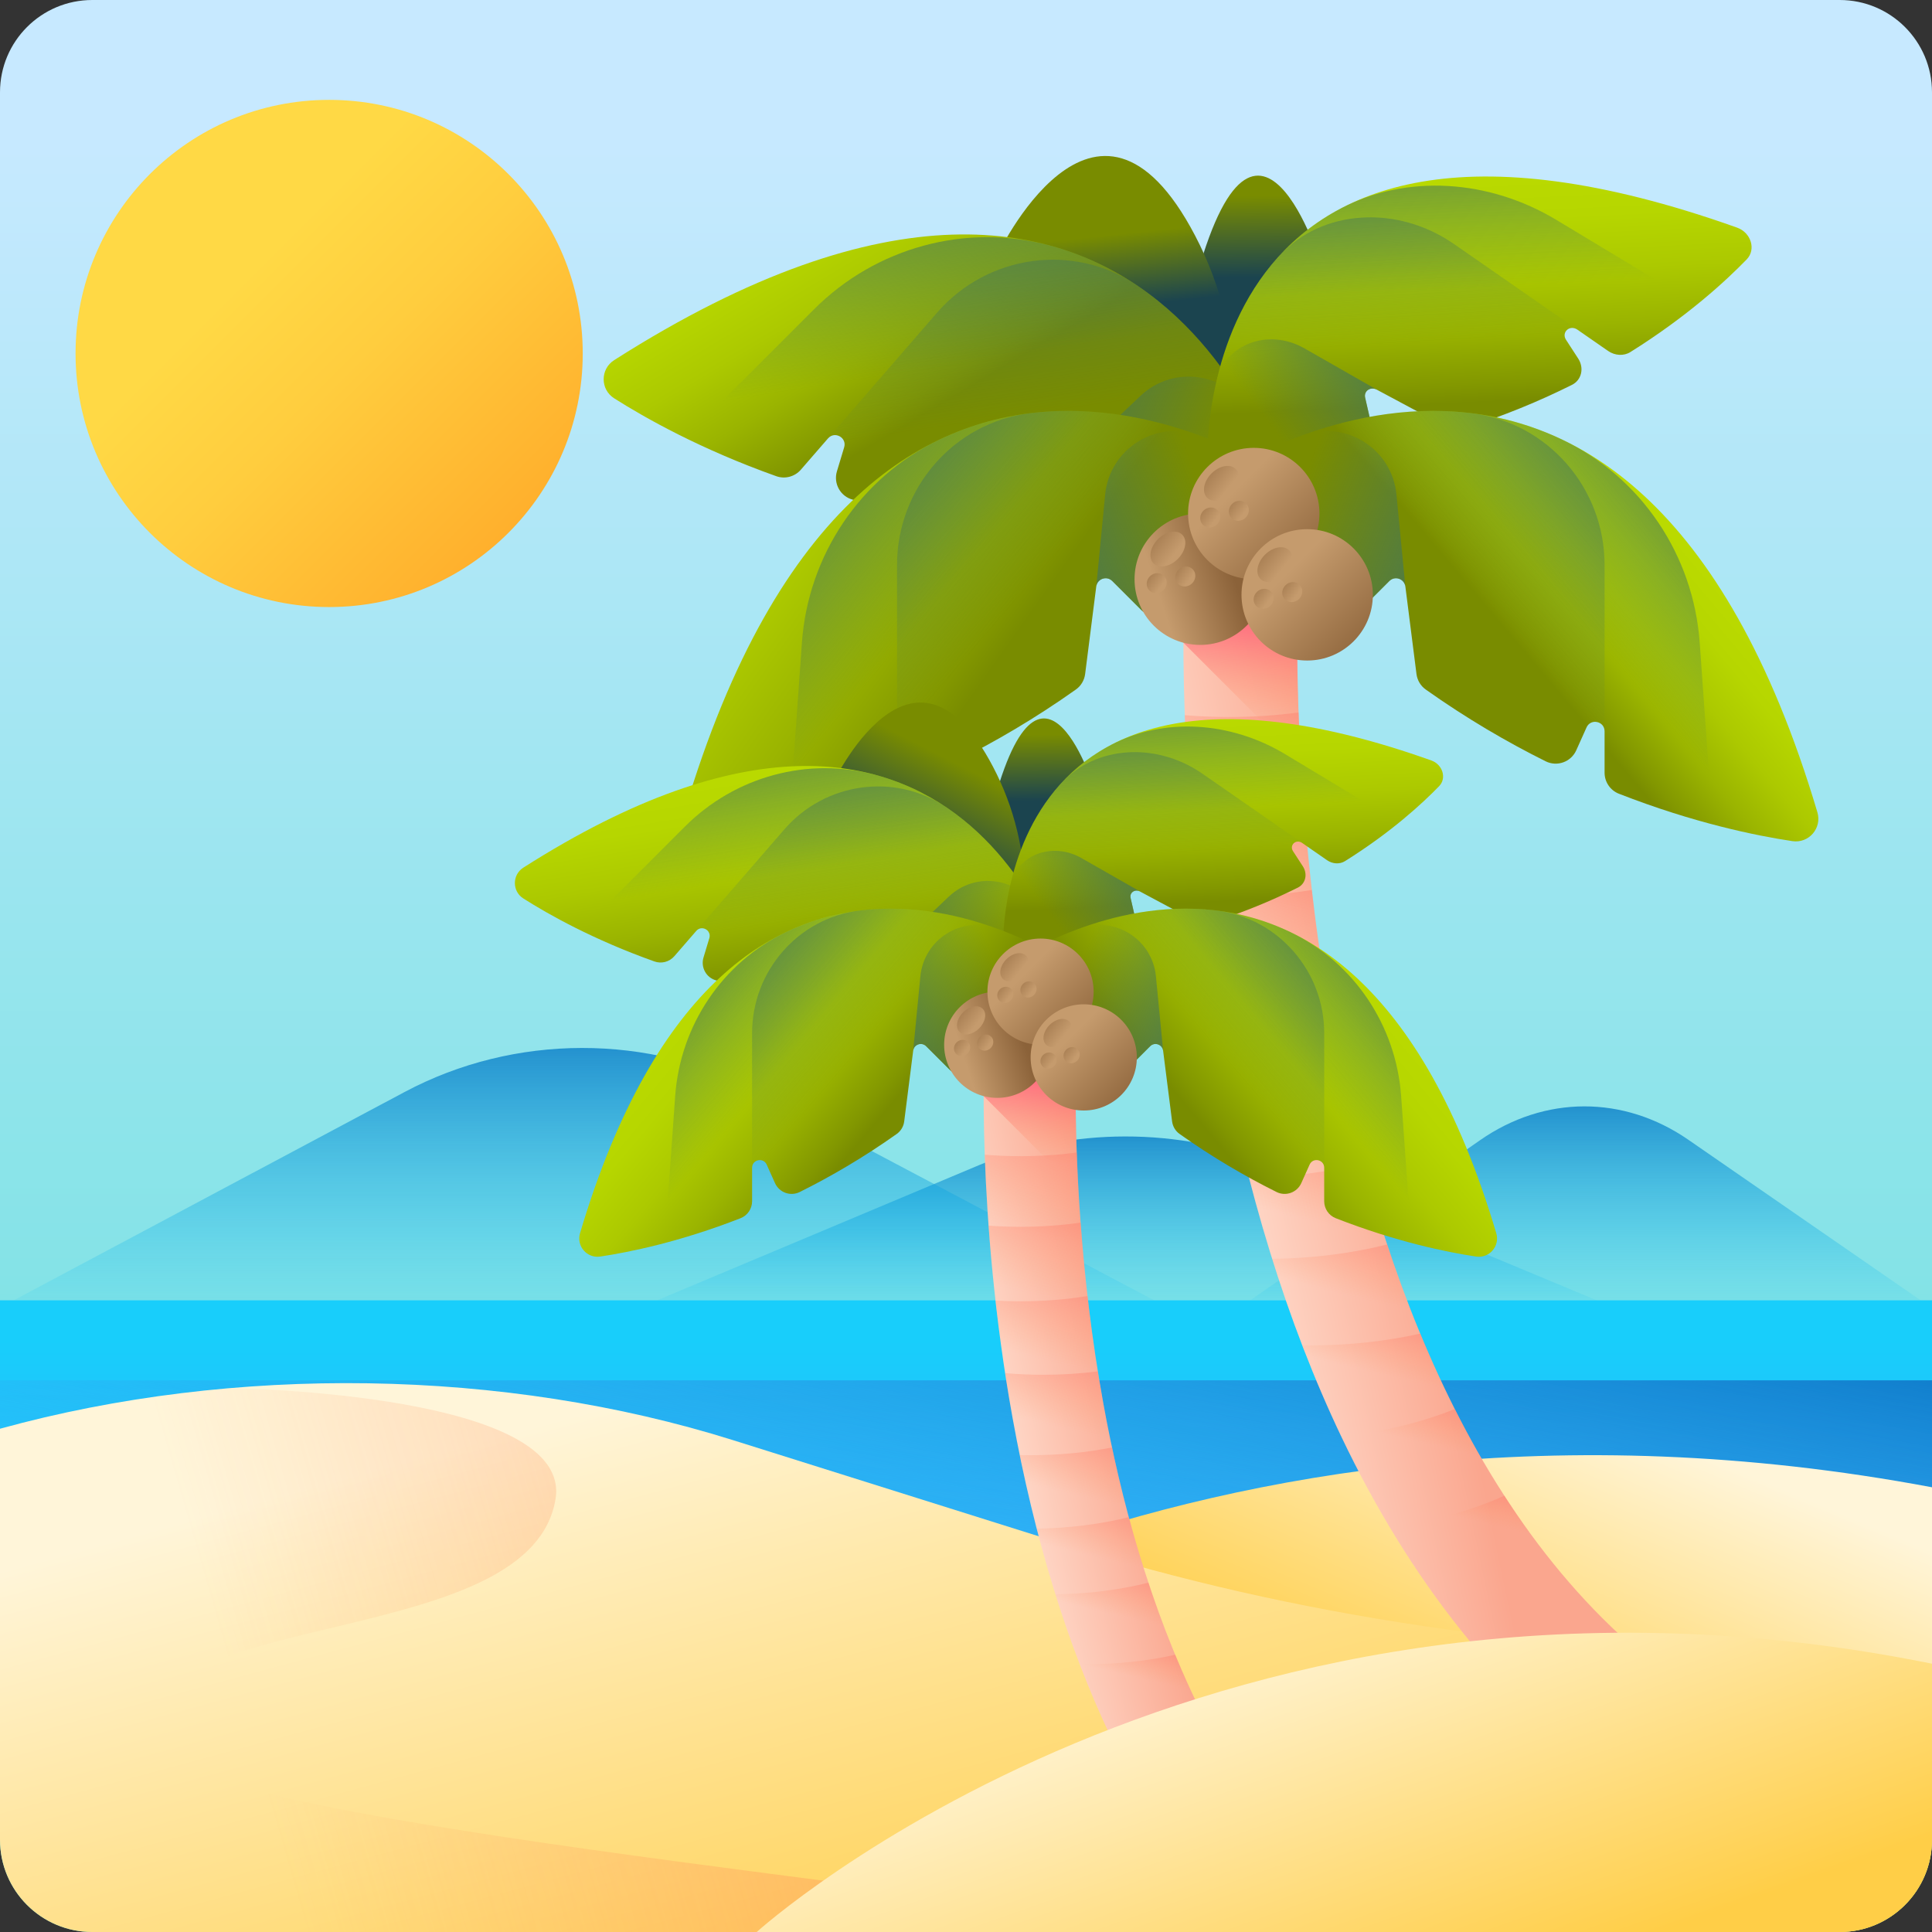 

<svg id="Capa_1" enable-background="new 0 0 510 510" height="512" viewBox="0 0 510 510" width="512" xmlns="http://www.w3.org/2000/svg" xmlns:xlink="http://www.w3.org/1999/xlink"><rect x="0" y="0" width="510" height="510" fill="#333333" stroke="none"/><linearGradient id="SVGID_1_" gradientUnits="userSpaceOnUse" x1="255" x2="255" y1="34.721" y2="483.763"><stop offset="0" stop-color="#c7e9ff"/><stop offset=".356" stop-color="#a3e6f2"/><stop offset="1" stop-color="#65e0db"/></linearGradient><linearGradient id="SVGID_2_" gradientUnits="userSpaceOnUse" x1="65.552" x2="150.438" y1="71.97" y2="156.856"><stop offset="0" stop-color="#ffd945"/><stop offset=".304" stop-color="#ffcd3e"/><stop offset=".856" stop-color="#ffad2b"/><stop offset="1" stop-color="#ffa325"/></linearGradient><linearGradient id="lg1"><stop offset="0" stop-color="#18cefb" stop-opacity="0"/><stop offset="1" stop-color="#0469bb"/></linearGradient><linearGradient id="SVGID_3_" gradientUnits="userSpaceOnUse" x1="418.52" x2="418.52" xlink:href="#lg1" y1="351.595" y2="277.024"/><linearGradient id="SVGID_4_" gradientUnits="userSpaceOnUse" x1="297.491" x2="297.491" xlink:href="#lg1" y1="350.3" y2="287.301"/><linearGradient id="SVGID_5_" gradientUnits="userSpaceOnUse" x1="154.141" x2="154.141" xlink:href="#lg1" y1="354.11" y2="257.077"/><linearGradient id="SVGID_6_" gradientUnits="userSpaceOnUse" x1="255" x2="255" y1="353.077" y2="504.533"><stop offset="0" stop-color="#18cefb"/><stop offset="1" stop-color="#4a97f6"/></linearGradient><linearGradient id="SVGID_7_" gradientUnits="userSpaceOnUse" x1="252.535" x2="277.848" y1="436.965" y2="298.347"><stop offset="0" stop-color="#4a97f6" stop-opacity="0"/><stop offset="1" stop-color="#0469bb"/></linearGradient><linearGradient id="lg2"><stop offset="0" stop-color="#fff5d9"/><stop offset="1" stop-color="#ffce47"/></linearGradient><linearGradient id="SVGID_8_" gradientUnits="userSpaceOnUse" x1="387.202" x2="349.379" xlink:href="#lg2" y1="358.164" y2="448.71"/><linearGradient id="SVGID_9_" gradientUnits="userSpaceOnUse" x1="222.363" x2="269.139" xlink:href="#lg2" y1="354.384" y2="526.658"/><linearGradient id="SVGID_10_" gradientUnits="userSpaceOnUse" x1="68.851" x2="462.302" y1="469.633" y2="355.297"><stop offset="0" stop-color="#ff9356" stop-opacity="0"/><stop offset="1" stop-color="#ff755c"/></linearGradient><linearGradient id="lg3"><stop offset="0" stop-color="#ffdecf"/><stop offset="1" stop-color="#faa68e"/></linearGradient><linearGradient id="SVGID_11_" gradientUnits="userSpaceOnUse" x1="321.627" x2="373.627" xlink:href="#lg3" y1="316.626" y2="305.626"/><linearGradient id="lg4"><stop offset="0" stop-color="#ff9356" stop-opacity="0"/><stop offset="1" stop-color="#ff4181"/></linearGradient><linearGradient id="SVGID_12_" gradientUnits="userSpaceOnUse" x1="327.155" x2="329.322" xlink:href="#lg4" y1="191.158" y2="154.492"/><linearGradient id="SVGID_13_" gradientUnits="userSpaceOnUse" x1="401.802" x2="421.802" xlink:href="#lg4" y1="234.782" y2="150.115"/><linearGradient id="SVGID_14_" gradientUnits="userSpaceOnUse" x1="400.559" x2="418.834" xlink:href="#lg4" y1="254.251" y2="176.885"/><linearGradient id="SVGID_15_" gradientUnits="userSpaceOnUse" x1="399.775" x2="416.261" xlink:href="#lg4" y1="274.582" y2="204.793"/><linearGradient id="SVGID_16_" gradientUnits="userSpaceOnUse" x1="399.249" x2="413.918" xlink:href="#lg4" y1="295.276" y2="233.177"/><linearGradient id="SVGID_17_" gradientUnits="userSpaceOnUse" x1="399.86" x2="412.717" xlink:href="#lg4" y1="316.188" y2="261.759"/><linearGradient id="SVGID_18_" gradientUnits="userSpaceOnUse" x1="400.975" x2="412.194" xlink:href="#lg4" y1="335.223" y2="287.728"/><linearGradient id="SVGID_19_" gradientUnits="userSpaceOnUse" x1="402.379" x2="412.08" xlink:href="#lg4" y1="352.954" y2="311.885"/><linearGradient id="SVGID_20_" gradientUnits="userSpaceOnUse" x1="404.488" x2="412.551" xlink:href="#lg4" y1="372.231" y2="338.098"/><linearGradient id="SVGID_21_" gradientUnits="userSpaceOnUse" x1="408.577" x2="415.285" xlink:href="#lg4" y1="388.725" y2="360.328"/><linearGradient id="SVGID_22_" gradientUnits="userSpaceOnUse" x1="413.422" x2="418.619" xlink:href="#lg4" y1="407.196" y2="385.198"/><linearGradient id="lg5"><stop offset="0" stop-color="#798c00"/><stop offset="1" stop-color="#1b444f"/></linearGradient><linearGradient id="SVGID_23_" gradientUnits="userSpaceOnUse" x1="330.12" x2="330.37" xlink:href="#lg5" y1="51.699" y2="73.199"/><linearGradient id="SVGID_24_" gradientUnits="userSpaceOnUse" x1="292.151" x2="294.151" xlink:href="#lg5" y1="62.141" y2="81.141"/><linearGradient id="lg6"><stop offset="0" stop-color="#bada00"/><stop offset=".219" stop-color="#b6d600"/><stop offset=".45" stop-color="#acc900"/><stop offset=".687" stop-color="#9ab400"/><stop offset=".927" stop-color="#829700"/><stop offset="1" stop-color="#798c00"/></linearGradient><linearGradient id="SVGID_25_" gradientUnits="userSpaceOnUse" x1="210.241" x2="246.241" xlink:href="#lg6" y1="47.425" y2="107.925"/><linearGradient id="lg7"><stop offset="0" stop-color="#43765a" stop-opacity="0"/><stop offset="1" stop-color="#43765a"/></linearGradient><linearGradient id="SVGID_26_" gradientTransform="matrix(.755 .655 -.655 .755 -100.605 471.84)" gradientUnits="userSpaceOnUse" x1="22.731" x2="-22.242" xlink:href="#lg7" y1="-517.932" y2="-555.759"/><linearGradient id="SVGID_27_" gradientTransform="matrix(.755 .655 -.655 .755 -100.605 471.84)" gradientUnits="userSpaceOnUse" x1="47.185" x2="-18.382" xlink:href="#lg7" y1="-521.939" y2="-578.679"/><linearGradient id="SVGID_28_" gradientTransform="matrix(.755 .655 -.655 .755 -100.605 471.84)" gradientUnits="userSpaceOnUse" x1="89.643" x2="43.936" xlink:href="#lg7" y1="-537.148" y2="-521.071"/><linearGradient id="SVGID_29_" gradientTransform="matrix(-.469 .675 .741 .514 -1298.246 547.6)" gradientUnits="userSpaceOnUse" x1="-1669.57" x2="-1614.091" xlink:href="#lg6" y1="1213.993" y2="1260.646"/><linearGradient id="SVGID_30_" gradientTransform="matrix(-.469 .675 .741 .514 -1298.246 547.6)" gradientUnits="userSpaceOnUse" x1="-1635.205" x2="-1680.177" xlink:href="#lg7" y1="1230.5" y2="1192.673"/><linearGradient id="SVGID_31_" gradientTransform="matrix(-.469 .675 .741 .514 -1298.246 547.6)" gradientUnits="userSpaceOnUse" x1="-1610.75" x2="-1676.317" xlink:href="#lg7" y1="1226.493" y2="1169.753"/><linearGradient id="SVGID_32_" gradientTransform="matrix(-.469 .675 .741 .514 -1298.246 547.6)" gradientUnits="userSpaceOnUse" x1="-1568.292" x2="-1613.999" xlink:href="#lg7" y1="1211.284" y2="1227.361"/><linearGradient id="SVGID_33_" gradientUnits="userSpaceOnUse" x1="177.539" x2="263.039" xlink:href="#lg6" y1="114.394" y2="174.894"/><linearGradient id="SVGID_34_" gradientUnits="userSpaceOnUse" x1="251.795" x2="206.823" xlink:href="#lg7" y1="153.261" y2="115.434"/><linearGradient id="SVGID_35_" gradientUnits="userSpaceOnUse" x1="276.249" x2="210.682" xlink:href="#lg7" y1="149.254" y2="92.514"/><linearGradient id="SVGID_36_" gradientUnits="userSpaceOnUse" x1="318.707" x2="273" xlink:href="#lg7" y1="134.045" y2="150.122"/><linearGradient id="SVGID_37_" gradientUnits="userSpaceOnUse" x1="440.275" x2="401.775" xlink:href="#lg6" y1="138.858" y2="171.358"/><linearGradient id="SVGID_38_" gradientTransform="matrix(-1 0 0 1 -1590.602 0)" gradientUnits="userSpaceOnUse" x1="-1999.172" x2="-2044.144" xlink:href="#lg7" y1="153.261" y2="115.434"/><linearGradient id="SVGID_39_" gradientTransform="matrix(-1 0 0 1 -1590.602 0)" gradientUnits="userSpaceOnUse" x1="-1974.718" x2="-2040.284" xlink:href="#lg7" y1="149.254" y2="92.514"/><linearGradient id="SVGID_40_" gradientTransform="matrix(-1 0 0 1 -1590.602 0)" gradientUnits="userSpaceOnUse" x1="-1932.259" x2="-1977.967" xlink:href="#lg7" y1="134.045" y2="150.122"/><linearGradient id="lg8"><stop offset="0" stop-color="#c59b6d"/><stop offset="1" stop-color="#8b6239"/></linearGradient><linearGradient id="SVGID_41_" gradientUnits="userSpaceOnUse" x1="305.704" x2="325.037" xlink:href="#lg8" y1="156.544" y2="150.211"/><linearGradient id="SVGID_42_" gradientUnits="userSpaceOnUse" x1="310.026" x2="299.752" xlink:href="#lg8" y1="146.331" y2="138.043"/><linearGradient id="SVGID_43_" gradientTransform="matrix(.6 .089 .089 .6 -523.784 -35.01)" gradientUnits="userSpaceOnUse" x1="1366.38" x2="1356.106" xlink:href="#lg8" y1="114.31" y2="106.022"/><linearGradient id="SVGID_44_" gradientTransform="matrix(.6 .089 .089 .6 -523.784 -35.01)" gradientUnits="userSpaceOnUse" x1="1379.687" x2="1369.414" xlink:href="#lg8" y1="109.4" y2="101.112"/><linearGradient id="SVGID_45_" gradientUnits="userSpaceOnUse" x1="325.435" x2="347.42" xlink:href="#lg8" y1="130.036" y2="152.021"/><linearGradient id="SVGID_46_" gradientUnits="userSpaceOnUse" x1="324.157" x2="313.883" xlink:href="#lg8" y1="128.993" y2="120.705"/><linearGradient id="SVGID_47_" gradientTransform="matrix(.6 .089 .089 .6 -523.784 -35.01)" gradientUnits="userSpaceOnUse" x1="1394.819" x2="1384.545" xlink:href="#lg8" y1="81.216" y2="72.928"/><linearGradient id="SVGID_48_" gradientTransform="matrix(.6 .089 .089 .6 -523.784 -35.01)" gradientUnits="userSpaceOnUse" x1="1408.126" x2="1397.852" xlink:href="#lg8" y1="76.307" y2="68.019"/><linearGradient id="SVGID_49_" gradientUnits="userSpaceOnUse" x1="339.536" x2="361.521" xlink:href="#lg8" y1="151.5" y2="173.486"/><linearGradient id="SVGID_50_" gradientUnits="userSpaceOnUse" x1="338.258" x2="327.984" xlink:href="#lg8" y1="150.457" y2="142.169"/><linearGradient id="SVGID_51_" gradientTransform="matrix(.6 .089 .089 .6 -523.784 -35.01)" gradientUnits="userSpaceOnUse" x1="1413.429" x2="1403.155" xlink:href="#lg8" y1="114.223" y2="105.935"/><linearGradient id="SVGID_52_" gradientTransform="matrix(.6 .089 .089 .6 -523.784 -35.01)" gradientUnits="userSpaceOnUse" x1="1426.736" x2="1416.462" xlink:href="#lg8" y1="109.314" y2="101.026"/><linearGradient id="SVGID_53_" gradientUnits="userSpaceOnUse" x1="265.259" x2="303.354" xlink:href="#lg3" y1="396.157" y2="388.099"/><linearGradient id="SVGID_54_" gradientUnits="userSpaceOnUse" x1="271.598" x2="273.35" xlink:href="#lg4" y1="306.728" y2="277.08"/><linearGradient id="SVGID_55_" gradientUnits="userSpaceOnUse" x1="326.446" x2="341.255" xlink:href="#lg4" y1="338.471" y2="275.78"/><linearGradient id="SVGID_56_" gradientUnits="userSpaceOnUse" x1="325.439" x2="338.855" xlink:href="#lg4" y1="354.209" y2="297.418"/><linearGradient id="SVGID_57_" gradientUnits="userSpaceOnUse" x1="324.807" x2="336.775" xlink:href="#lg4" y1="370.649" y2="319.984"/><linearGradient id="SVGID_58_" gradientUnits="userSpaceOnUse" x1="324.382" x2="334.881" xlink:href="#lg4" y1="387.38" y2="342.932"/><linearGradient id="SVGID_59_" gradientUnits="userSpaceOnUse" x1="324.872" x2="333.907" xlink:href="#lg4" y1="404.29" y2="366.044"/><linearGradient id="SVGID_60_" gradientUnits="userSpaceOnUse" x1="325.775" x2="333.485" xlink:href="#lg4" y1="419.686" y2="387.049"/><linearGradient id="SVGID_61_" gradientUnits="userSpaceOnUse" x1="326.916" x2="333.398" xlink:href="#lg4" y1="434.021" y2="406.579"/><linearGradient id="SVGID_62_" gradientUnits="userSpaceOnUse" x1="328.615" x2="333.772" xlink:href="#lg4" y1="449.609" y2="427.777"/><linearGradient id="SVGID_63_" gradientUnits="userSpaceOnUse" x1="331.917" x2="335.979" xlink:href="#lg4" y1="462.946" y2="445.751"/><linearGradient id="SVGID_64_" gradientUnits="userSpaceOnUse" x1="273.996" x2="274.198" xlink:href="#lg5" y1="193.963" y2="211.348"/><linearGradient id="SVGID_65_" gradientUnits="userSpaceOnUse" x1="258.357" x2="246.357" xlink:href="#lg5" y1="204.487" y2="227.987"/><linearGradient id="SVGID_66_" gradientTransform="matrix(.755 .655 -.655 .755 -100.605 471.84)" gradientUnits="userSpaceOnUse" x1="51.002" x2="95.862" xlink:href="#lg6" y1="-402.675" y2="-364.952"/><linearGradient id="SVGID_67_" gradientTransform="matrix(.755 .655 -.655 .755 -100.605 471.84)" gradientUnits="userSpaceOnUse" x1="78.789" x2="42.426" xlink:href="#lg7" y1="-389.328" y2="-419.914"/><linearGradient id="SVGID_68_" gradientTransform="matrix(.755 .655 -.655 .755 -100.605 471.84)" gradientUnits="userSpaceOnUse" x1="98.563" x2="45.547" xlink:href="#lg7" y1="-392.567" y2="-438.447"/><linearGradient id="SVGID_69_" gradientTransform="matrix(.755 .655 -.655 .755 -100.605 471.84)" gradientUnits="userSpaceOnUse" x1="132.894" x2="95.935" xlink:href="#lg7" y1="-404.865" y2="-391.866"/><linearGradient id="SVGID_70_" gradientTransform="matrix(-.469 .675 .741 .514 -1298.246 547.6)" gradientUnits="userSpaceOnUse" x1="-1479.983" x2="-1435.123" xlink:href="#lg6" y1="1244.254" y2="1281.977"/><linearGradient id="SVGID_71_" gradientTransform="matrix(-.469 .675 .741 .514 -1298.246 547.6)" gradientUnits="userSpaceOnUse" x1="-1452.195" x2="-1488.559" xlink:href="#lg7" y1="1257.601" y2="1227.015"/><linearGradient id="SVGID_72_" gradientTransform="matrix(-.469 .675 .741 .514 -1298.246 547.6)" gradientUnits="userSpaceOnUse" x1="-1432.422" x2="-1485.438" xlink:href="#lg7" y1="1254.362" y2="1208.482"/><linearGradient id="SVGID_73_" gradientTransform="matrix(-.469 .675 .741 .514 -1298.246 547.6)" gradientUnits="userSpaceOnUse" x1="-1398.091" x2="-1435.049" xlink:href="#lg7" y1="1242.064" y2="1255.063"/><linearGradient id="SVGID_74_" gradientUnits="userSpaceOnUse" x1="182.876" x2="227.736" xlink:href="#lg6" y1="262.737" y2="300.46"/><linearGradient id="SVGID_75_" gradientUnits="userSpaceOnUse" x1="210.663" x2="174.3" xlink:href="#lg7" y1="276.085" y2="245.499"/><linearGradient id="SVGID_76_" gradientUnits="userSpaceOnUse" x1="230.437" x2="177.421" xlink:href="#lg7" y1="272.845" y2="226.966"/><linearGradient id="SVGID_77_" gradientUnits="userSpaceOnUse" x1="264.768" x2="227.809" xlink:href="#lg7" y1="260.547" y2="273.547"/><linearGradient id="SVGID_78_" gradientTransform="matrix(-1 0 0 1 -1590.602 0)" gradientUnits="userSpaceOnUse" x1="-1955.819" x2="-1910.959" xlink:href="#lg6" y1="262.737" y2="300.46"/><linearGradient id="SVGID_79_" gradientTransform="matrix(-1 0 0 1 -1590.602 0)" gradientUnits="userSpaceOnUse" x1="-1928.031" x2="-1964.395" xlink:href="#lg7" y1="276.085" y2="245.499"/><linearGradient id="SVGID_80_" gradientTransform="matrix(-1 0 0 1 -1590.602 0)" gradientUnits="userSpaceOnUse" x1="-1908.258" x2="-1961.274" xlink:href="#lg7" y1="272.845" y2="226.966"/><linearGradient id="SVGID_81_" gradientTransform="matrix(-1 0 0 1 -1590.602 0)" gradientUnits="userSpaceOnUse" x1="-1873.927" x2="-1910.885" xlink:href="#lg7" y1="260.547" y2="273.547"/><linearGradient id="SVGID_82_" gradientUnits="userSpaceOnUse" x1="254.253" x2="269.886" xlink:href="#lg8" y1="278.739" y2="273.618"/><linearGradient id="SVGID_83_" gradientUnits="userSpaceOnUse" x1="257.748" x2="249.441" xlink:href="#lg8" y1="270.481" y2="263.78"/><linearGradient id="SVGID_84_" gradientTransform="matrix(.6 .089 .089 .6 -523.784 -35.01)" gradientUnits="userSpaceOnUse" x1="1247.612" x2="1239.305" xlink:href="#lg8" y1="335.975" y2="329.273"/><linearGradient id="SVGID_85_" gradientTransform="matrix(.6 .089 .089 .6 -523.784 -35.01)" gradientUnits="userSpaceOnUse" x1="1258.372" x2="1250.065" xlink:href="#lg8" y1="332.005" y2="325.304"/><linearGradient id="SVGID_86_" gradientUnits="userSpaceOnUse" x1="270.207" x2="287.984" xlink:href="#lg8" y1="257.305" y2="275.082"/><linearGradient id="SVGID_87_" gradientUnits="userSpaceOnUse" x1="269.174" x2="260.867" xlink:href="#lg8" y1="256.462" y2="249.76"/><linearGradient id="SVGID_88_" gradientTransform="matrix(.6 .089 .089 .6 -523.784 -35.01)" gradientUnits="userSpaceOnUse" x1="1270.607" x2="1262.3" xlink:href="#lg8" y1="309.216" y2="302.515"/><linearGradient id="SVGID_89_" gradientTransform="matrix(.6 .089 .089 .6 -523.784 -35.01)" gradientUnits="userSpaceOnUse" x1="1281.367" x2="1273.06" xlink:href="#lg8" y1="305.246" y2="298.545"/><linearGradient id="SVGID_90_" gradientUnits="userSpaceOnUse" x1="281.61" x2="299.386" xlink:href="#lg8" y1="274.661" y2="292.438"/><linearGradient id="SVGID_91_" gradientUnits="userSpaceOnUse" x1="280.576" x2="272.269" xlink:href="#lg8" y1="273.818" y2="267.116"/><linearGradient id="SVGID_92_" gradientTransform="matrix(.6 .089 .089 .6 -523.784 -35.01)" gradientUnits="userSpaceOnUse" x1="1285.655" x2="1277.348" xlink:href="#lg8" y1="335.905" y2="329.203"/><linearGradient id="SVGID_93_" gradientTransform="matrix(.6 .089 .089 .6 -523.784 -35.01)" gradientUnits="userSpaceOnUse" x1="1296.415" x2="1288.108" xlink:href="#lg8" y1="331.935" y2="325.234"/><linearGradient id="SVGID_94_" gradientUnits="userSpaceOnUse" x1="338.089" x2="375.216" xlink:href="#lg2" y1="427.03" y2="532.221"/><g><path d="m485.638 510h-461.276c-13.455 0-24.362-10.907-24.362-24.362v-461.276c0-13.455 10.907-24.362 24.362-24.362h461.275c13.456 0 24.363 10.907 24.363 24.362v461.275c0 13.456-10.907 24.363-24.362 24.363z" fill="url(#SVGID_1_)"/><circle cx="86.886" cy="93.304" fill="url(#SVGID_2_)" r="66.943"/><g><path d="m330.04 343.248 60.647-42.254c17.044-11.875 37.927-11.919 55.005-.117l61.308 42.371z" fill="url(#SVGID_3_)"/><path d="m173.482 343.248 84.999-35.697c23.887-10.032 53.157-10.07 77.091-.099l85.927 35.796z" fill="url(#SVGID_4_)"/><path d="m3.63 343.248 103.165-54.981c28.993-15.452 64.518-15.509 93.567-.152l104.292 55.134h-301.024z" fill="url(#SVGID_5_)"/></g><path d="m509 485.638 1-93.033v-49.357h-510v33.903l1 108.487c0 13.455 9.907 23.362 23.362 23.362h461.275c13.456 0 23.363-9.907 23.363-23.362z" fill="url(#SVGID_6_)"/><path d="m509 485.638 1-93.033v-28.23h-510v12.776l1 108.487c0 13.455 9.907 23.362 23.362 23.362h461.275c13.456 0 23.363-9.907 23.363-23.362z" fill="url(#SVGID_7_)"/><g><path d="m510 392.605c-198.631-37.325-325.144 60.775-325.144 60.775h325.144z" fill="url(#SVGID_8_)"/><path d="m510 485.638v-25.378c-4.842-13.78-17.961-23.662-33.395-23.662-68.087 0-135.182-9.924-195.66-28.939l-87.373-27.471c-60.442-19.005-131.78-20.068-193.572-3.037v108.487c0 13.455 10.907 24.362 24.362 24.362h461.275c13.456 0 24.363-10.907 24.363-24.362z" fill="url(#SVGID_9_)"/><path d="m36.36 456.051c8.042-31.754 103.931-21.311 110.293-60.368 4.512-27.697-82.846-29.195-86.031-29.241-20.732 1.778-41.146 5.36-60.622 10.727v108.469c0 13.455 10.907 24.362 24.362 24.362h292.614c-109.246-16.726-286.188-31.95-280.616-53.949z" fill="url(#SVGID_10_)"/></g><g><g><path d="m433.987 471.203c-3.039 0-6.105-.92-8.759-2.833-28.983-20.894-52.923-50.883-71.155-89.134-14.282-29.962-25.123-65.078-32.222-104.371-11.992-66.376-9.229-121.363-9.106-123.671.442-8.273 7.51-14.627 15.78-14.177 8.271.442 14.617 7.503 14.178 15.773-.028.536-2.686 54.32 8.781 117.352 10.324 56.749 34.543 132.983 91.289 173.893 6.72 4.844 8.24 14.219 3.396 20.939-2.933 4.066-7.524 6.228-12.182 6.229z" fill="url(#SVGID_11_)"/><path d="m342.702 152.789c.439-8.27-5.907-15.331-14.178-15.773-8.27-.45-15.338 5.904-15.78 14.177-.041.772-.378 7.448-.358 18.468l30.98 30.98c-1.619-28.535-.681-47.534-.664-47.852z" fill="url(#SVGID_12_)"/><path d="m442.772 444.034c-56.746-40.91-80.964-117.144-91.289-173.893-5.73-31.494-7.933-60.679-8.7-82.067-5.882.779-12.049 1.194-18.403 1.194-3.959 0-7.843-.166-11.633-.475.786 22.352 3.088 52.778 9.104 86.072 7.099 39.293 17.94 74.408 32.222 104.371 18.232 38.251 42.172 68.24 71.155 89.134 2.654 1.914 5.72 2.834 8.759 2.833 4.657 0 9.249-2.163 12.18-6.229 4.845-6.721 3.325-16.096-3.395-20.94z" fill="url(#SVGID_13_)"/><path d="m446.17 464.969c-2.93 4.07-7.53 6.23-12.18 6.23-3.04 0-6.11-.92-8.76-2.83-28.98-20.89-52.92-50.88-71.16-89.13-14.28-29.97-25.12-65.08-32.22-104.37-4.13-22.9-6.52-44.43-7.86-62.92 3.39.25 6.86.38 10.39.38 6.81 0 13.4-.48 19.66-1.37 1.29 17.52 3.55 37.82 7.44 59.18 10.33 56.75 34.55 132.99 91.29 173.9 6.72 4.84 8.24 14.21 3.4 20.93z" fill="url(#SVGID_14_)"/><path d="m446.17 464.969c-2.93 4.07-7.53 6.23-12.18 6.23-3.04 0-6.11-.92-8.76-2.83-28.98-20.89-52.92-50.88-71.16-89.13-14.28-29.97-25.12-65.08-32.22-104.37-2.42-13.4-4.24-26.33-5.6-38.46 2.67.16 5.38.24 8.13.24 7.63 0 14.98-.6 21.91-1.71 1.28 11.18 2.97 23.02 5.19 35.2 10.33 56.75 34.55 132.99 91.29 173.9 6.72 4.84 8.24 14.21 3.4 20.93z" fill="url(#SVGID_15_)"/><path d="m446.17 464.969c-2.93 4.07-7.53 6.23-12.18 6.23-3.04 0-6.11-.92-8.76-2.83-28.98-20.89-52.92-50.88-71.16-89.13-14.28-29.97-25.12-65.08-32.22-104.37-.9-5-1.72-9.93-2.47-14.78 4.08.36 8.27.55 12.54.55 6.12 0 12.06-.38 17.74-1.11.56 3.5 1.17 7.04 1.82 10.61 10.33 56.75 34.55 132.99 91.29 173.9 6.72 4.84 8.24 14.21 3.4 20.93z" fill="url(#SVGID_16_)"/><path d="m446.17 464.969c-2.93 4.07-7.53 6.23-12.18 6.23-3.04 0-6.11-.92-8.76-2.83-28.98-20.89-52.92-50.88-71.16-89.13-12.81-26.89-22.85-57.92-29.91-92.39 1.18.04 2.37.05 3.56.05 9.37 0 18.33-.9 26.57-2.54 11.68 54.71 36.36 122.1 88.48 159.68 6.72 4.84 8.24 14.21 3.4 20.93z" fill="url(#SVGID_17_)"/><path d="m446.17 464.969c-2.93 4.07-7.53 6.23-12.18 6.23-3.04 0-6.11-.92-8.76-2.83-28.98-20.89-52.92-50.88-71.16-89.13-9.76-20.49-17.91-43.38-24.36-68.37 10.75-.15 20.93-1.48 30.06-3.76 13.37 49.62 37.92 104.42 83 136.93 6.72 4.84 8.24 14.21 3.4 20.93z" fill="url(#SVGID_18_)"/><path d="m446.17 464.969c-2.93 4.07-7.53 6.23-12.18 6.23-3.04 0-6.11-.92-8.76-2.83-28.98-20.89-52.92-50.88-71.16-89.13-6.9-14.48-12.99-30.16-18.24-46.93 10.87-.14 21.14-1.49 30.35-3.8 14.35 43.35 37.92 87.64 76.59 115.53 6.72 4.84 8.24 14.21 3.4 20.93z" fill="url(#SVGID_19_)"/><path d="m446.17 464.969c-2.93 4.07-7.53 6.23-12.18 6.23-3.04 0-6.11-.92-8.76-2.83-28.98-20.89-52.92-50.88-71.16-89.13-3.67-7.7-7.11-15.73-10.31-24.09.62.01 1.25.01 1.88.01 10.41 0 20.31-1.11 29.29-3.12 14.63 35.32 36.17 69.16 67.84 92 6.72 4.84 8.24 14.21 3.4 20.93z" fill="url(#SVGID_20_)"/><path d="m446.17 464.969c-2.93 4.07-7.53 6.23-12.18 6.23-3.04 0-6.11-.92-8.76-2.83-28.98-20.89-52.92-50.88-71.16-89.13-.01-.01-.01-.03-.02-.04 11.14-1.23 21.35-3.76 29.99-7.26 14.07 27.88 33.07 53.6 58.73 72.1 6.72 4.84 8.24 14.21 3.4 20.93z" fill="url(#SVGID_21_)"/><path d="m446.17 464.969c-2.93 4.07-7.53 6.23-12.18 6.23-3.04 0-6.11-.92-8.76-2.83-22.65-16.33-42.23-38.22-58.41-65.27 11.4-1.5 21.73-4.38 30.29-8.27 12.21 18.88 27.21 35.91 45.66 49.21 6.72 4.84 8.24 14.21 3.4 20.93z" fill="url(#SVGID_22_)"/></g><g><g><path d="m348.298 68.618s-18.812-59.818-35.405 16.69v31.385c.001 0 18.39-40.047 35.405-48.075z" fill="url(#SVGID_23_)"/><path d="m263 67.906s26.086-56.135 52.479-5.703c6.963 13.306 10.355 27.616 10.355 42.023v21.421s-32.635-48.099-62.834-57.741z" fill="url(#SVGID_24_)"/><g><path d="m162.117 105.14c8.18 5.198 22.817 13.45 42.802 20.564 2.306.821 4.882.133 6.486-1.716l7.166-8.26c1.76-2.029 5.042-.22 4.267 2.351l-1.91 6.34c-.975 3.238.93 6.644 4.204 7.489 11.02 2.845 23.164 5.14 36.33 6.431 1.65.162 3.291-.388 4.526-1.494l17.351-15.525c1.543-1.381 4-.385 4.146 1.68l.762 10.74c.228 3.217 2.972 5.658 6.194 5.535 14.397-.55 29.665-2.384 45.726-5.966 0 0-32.552-130.934-178.048-38.239-3.686 2.349-3.692 7.725-.002 10.07z" fill="url(#SVGID_25_)"/><path d="m287.486 123 .762 10.74c.228 3.217 2.972 5.658 6.194 5.535 14.397-.55 29.665-2.384 45.726-5.966 0 0-13.65-54.898-62.776-68.431-22.286-6.139-46.155.416-62.499 16.763l-33.967 33.972c6.803 3.333 14.832 6.83 23.986 10.089 2.307.821 4.887.136 6.492-1.714l7.166-8.26c1.76-2.029 5.042-.22 4.267 2.351l-1.91 6.34c-.975 3.238.93 6.644 4.204 7.489 11.02 2.845 23.164 5.14 36.33 6.431 1.65.162 3.291-.388 4.526-1.494l17.351-15.525c1.546-1.381 4.002-.386 4.148 1.68z" fill="url(#SVGID_26_)"/><path d="m340.169 133.31c-16.063 3.584-31.329 5.413-45.73 5.965-3.218.121-5.961-2.317-6.189-5.536l-.766-10.739c-.142-2.068-2.604-3.06-4.142-1.682l-17.352 15.528c-1.24 1.102-2.877 1.652-4.524 1.492-13.168-1.292-25.317-3.585-36.335-6.433-3.273-.845-5.177-4.249-4.205-7.487l1.91-6.339c.774-2.575-2.51-4.381-4.27-2.352l28.78-33.174c13.253-15.277 35.87-18.56 52.671-7.302 30.857 20.675 40.152 58.059 40.152 58.059z" fill="url(#SVGID_27_)"/><path d="m287.484 123 .766 10.739c.228 3.219 2.971 5.657 6.189 5.536 14.401-.552 29.667-2.381 45.73-5.965 0 0-2.738-11.005-10.17-24.375-5.884-10.585-20.195-12.751-28.975-4.41l-17.681 16.795c1.538-1.38 3.999-.388 4.141 1.68z" fill="url(#SVGID_28_)"/></g><g><path d="m461.102 68.457c-5.553 5.733-15.756 15.12-30.735 24.485-1.728 1.081-4.066.954-5.88-.305l-8.106-5.625c-1.991-1.381-4.289.688-2.988 2.691l3.207 4.938c1.638 2.522.899 5.681-1.636 6.949-8.533 4.269-18.149 8.275-28.876 11.623-1.344.419-2.861.246-4.178-.459l-18.494-9.901c-1.645-.881-3.456.371-3.056 2.113l2.077 9.056c.622 2.712-1.064 5.215-3.801 5.67-12.226 2.031-25.509 3.147-39.9 2.946 0 0-5.782-114.422 139.817-62.548 3.69 1.315 5.054 5.781 2.549 8.367z" fill="url(#SVGID_29_)"/><path d="m360.36 104.967 2.077 9.056c.622 2.712-1.064 5.215-3.801 5.67-12.226 2.031-25.509 3.147-39.9 2.946 0 0-2.423-47.975 35.4-67.711 17.159-8.953 38.856-7.632 56.713 3.126l37.11 22.357c-4.869 3.946-10.725 8.239-17.587 12.529-1.73 1.081-4.069.958-5.884-.302l-8.106-5.625c-1.991-1.381-4.289.688-2.988 2.691l3.207 4.938c1.638 2.522.899 5.681-1.636 6.949-8.533 4.269-18.149 8.275-28.876 11.623-1.344.419-2.861.246-4.178-.459l-18.494-9.901c-1.646-.88-3.456.371-3.057 2.113z" fill="url(#SVGID_30_)"/><path d="m318.735 122.64c14.392.202 27.673-.917 39.903-2.947 2.733-.456 4.419-2.955 3.796-5.67l-2.072-9.055c-.404-1.743 1.412-2.993 3.052-2.113l18.495 9.903c1.32.702 2.833.875 4.176.458 10.729-3.349 20.349-7.355 28.879-11.625 2.535-1.268 3.272-4.426 1.637-6.948l-3.207-4.937c-1.301-2.006.999-4.074 2.99-2.692l-32.553-22.591c-14.99-10.403-34.81-9.222-46.069 3.037-20.677 22.51-19.027 55.18-19.027 55.18z" fill="url(#SVGID_31_)"/><path d="m360.362 104.967 2.072 9.055c.622 2.715-1.064 5.214-3.796 5.67-12.23 2.03-25.51 3.149-39.903 2.947 0 0-.485-9.617 2.374-22.012 2.263-9.812 13.731-14.086 23.212-8.673l19.092 10.899c-1.639-.879-3.455.371-3.051 2.114z" fill="url(#SVGID_32_)"/></g><g><path d="m187.215 222.038c9.585-1.434 26.049-4.793 45.806-12.515 2.28-.891 3.775-3.099 3.775-5.547v-10.936c0-2.686 3.664-3.47 4.764-1.02l2.712 6.04c1.385 3.085 5.056 4.409 8.083 2.902 10.189-5.072 20.866-11.297 31.656-18.949 1.352-.959 2.231-2.45 2.44-4.094l2.933-23.097c.261-2.054 2.769-2.912 4.233-1.448l7.614 7.614c2.28 2.28 5.952 2.326 8.306.122 10.514-9.85 20.846-21.24 30.63-34.471 0 0-110.39-77.572-159.55 87.792-1.244 4.189 2.274 8.254 6.598 7.607z" fill="url(#SVGID_33_)"/><path d="m293.618 153.374 7.614 7.614c2.28 2.28 5.952 2.326 8.306.122 10.514-9.85 20.846-21.24 30.63-34.471 0 0-46.286-32.523-92.262-10.554-20.857 9.967-34.591 30.559-36.225 53.618l-3.395 47.92c7.323-1.94 15.679-4.56 24.729-8.097 2.281-.892 3.781-3.1 3.781-5.549v-10.936c0-2.686 3.664-3.47 4.764-1.02l2.712 6.04c1.385 3.085 5.056 4.409 8.083 2.902 10.189-5.072 20.866-11.297 31.657-18.95 1.352-.959 2.231-2.45 2.44-4.094l2.933-23.097c.261-2.055 2.769-2.913 4.233-1.448z" fill="url(#SVGID_34_)"/><path d="m340.169 126.638c-9.785 13.233-20.118 24.619-30.634 34.473-2.352 2.2-6.021 2.156-8.303-.126l-7.616-7.61c-1.463-1.469-3.972-.605-4.23 1.444l-2.932 23.1c-.214 1.646-1.091 3.133-2.44 4.092-10.793 7.654-21.473 13.882-31.661 18.951-3.026 1.507-6.695.183-8.082-2.9l-2.711-6.04c-1.103-2.452-4.766-1.664-4.766 1.021v-43.918c0-20.224 14.933-37.525 35.001-40.032 36.855-4.602 68.374 17.545 68.374 17.545z" fill="url(#SVGID_35_)"/><path d="m293.617 153.375 7.616 7.61c2.282 2.282 5.951 2.326 8.303.126 10.516-9.854 20.849-21.24 30.634-34.473 0 0-9.28-6.519-23.655-11.748-11.381-4.139-23.61 3.602-24.777 15.656l-2.35 24.272c.257-2.048 2.766-2.912 4.229-1.443z" fill="url(#SVGID_36_)"/></g><g><path d="m473.15 222.038c-9.585-1.434-26.049-4.793-45.806-12.515-2.28-.891-3.775-3.099-3.775-5.547v-10.936c0-2.686-3.664-3.47-4.764-1.02l-2.712 6.04c-1.385 3.085-5.056 4.409-8.083 2.902-10.189-5.072-20.866-11.297-31.656-18.949-1.352-.959-2.231-2.45-2.44-4.094l-2.933-23.097c-.261-2.054-2.769-2.912-4.233-1.448l-7.614 7.614c-2.28 2.28-5.952 2.326-8.306.122-10.514-9.85-20.846-21.24-30.63-34.471 0 0 110.39-77.572 159.55 87.792 1.244 4.189-2.274 8.254-6.598 7.607z" fill="url(#SVGID_37_)"/><path d="m366.746 153.374-7.614 7.614c-2.28 2.28-5.952 2.326-8.306.122-10.514-9.85-20.846-21.24-30.63-34.471 0 0 46.286-32.523 92.262-10.554 20.857 9.967 34.591 30.559 36.225 53.618l3.395 47.92c-7.323-1.94-15.679-4.56-24.729-8.097-2.281-.892-3.781-3.1-3.781-5.549v-10.936c0-2.686-3.664-3.47-4.764-1.02l-2.712 6.04c-1.385 3.085-5.056 4.409-8.083 2.902-10.189-5.072-20.866-11.297-31.657-18.95-1.352-.959-2.231-2.45-2.44-4.094l-2.933-23.097c-.26-2.055-2.768-2.913-4.233-1.448z" fill="url(#SVGID_38_)"/><path d="m320.195 126.638c9.785 13.233 20.118 24.619 30.634 34.473 2.352 2.2 6.021 2.156 8.303-.126l7.616-7.61c1.463-1.469 3.972-.605 4.23 1.444l2.932 23.1c.214 1.646 1.091 3.133 2.44 4.092 10.793 7.654 21.473 13.882 31.661 18.951 3.026 1.507 6.695.183 8.082-2.9l2.711-6.04c1.103-2.452 4.766-1.664 4.766 1.021v-43.918c0-20.224-14.933-37.525-35.001-40.032-36.854-4.602-68.374 17.545-68.374 17.545z" fill="url(#SVGID_39_)"/><path d="m366.748 153.375-7.616 7.61c-2.282 2.282-5.951 2.326-8.303.126-10.516-9.854-20.849-21.24-30.634-34.473 0 0 9.28-6.519 23.655-11.748 11.381-4.139 23.61 3.602 24.777 15.656l2.35 24.272c-.257-2.048-2.767-2.912-4.229-1.443z" fill="url(#SVGID_40_)"/></g></g><g><g><circle cx="316.829" cy="152.9" fill="url(#SVGID_41_)" r="17.338"/><path d="m312.078 141.148c1.444 1.444.92 4.31-1.17 6.4s-4.956 2.614-6.4 1.17-.92-4.31 1.17-6.4 4.955-2.614 6.4-1.17z" fill="url(#SVGID_42_)"/><path d="m307.278 152.008c.995.995.935 2.668-.134 3.738s-2.742 1.129-3.738.134-.935-2.668.134-3.738 2.743-1.129 3.738-.134z" fill="url(#SVGID_43_)"/><path d="m314.829 150.243c.995.995.935 2.668-.134 3.738s-2.742 1.129-3.738.134c-.995-.995-.935-2.668.134-3.738s2.743-1.129 3.738-.134z" fill="url(#SVGID_44_)"/></g><g><circle cx="330.96" cy="135.561" fill="url(#SVGID_45_)" r="17.338"/><path d="m326.209 123.81c1.444 1.444.92 4.31-1.17 6.4s-4.956 2.614-6.4 1.17-.92-4.31 1.17-6.4 4.956-2.614 6.4-1.17z" fill="url(#SVGID_46_)"/><path d="m321.409 134.67c.995.995.935 2.668-.134 3.738s-2.742 1.129-3.738.134c-.995-.995-.935-2.668.134-3.738s2.743-1.129 3.738-.134z" fill="url(#SVGID_47_)"/><path d="m328.96 132.905c.995.995.935 2.668-.134 3.738s-2.742 1.129-3.738.134-.935-2.668.134-3.738 2.743-1.13 3.738-.134z" fill="url(#SVGID_48_)"/></g><g><circle cx="345.061" cy="157.026" fill="url(#SVGID_49_)" r="17.338"/><path d="m340.31 145.274c1.444 1.444.92 4.31-1.17 6.4s-4.956 2.614-6.4 1.17-.92-4.31 1.17-6.4 4.956-2.614 6.4-1.17z" fill="url(#SVGID_50_)"/><path d="m335.51 156.134c.995.995.935 2.668-.134 3.738s-2.742 1.129-3.738.134-.935-2.668.134-3.738 2.743-1.129 3.738-.134z" fill="url(#SVGID_51_)"/><path d="m343.062 154.369c.995.995.935 2.668-.134 3.738s-2.742 1.129-3.738.134c-.995-.995-.935-2.668.134-3.738 1.069-1.069 2.743-1.129 3.738-.134z" fill="url(#SVGID_52_)"/></g></g></g></g><g><g><path d="m360.843 507.998h-35.28c-12.39-13.78-23.16-30.23-32.2-49.19-.06-.12-.12-.25-.17-.37h-.01c-11.46-24.15-20.16-52.42-25.87-84.03-9.7-53.67-7.47-98.13-7.37-99.99.36-6.69 6.08-11.83 12.76-11.47 6.69.36 11.82 6.07 11.47 12.76-.01.14-.24 4.68-.24 12.46 0 16.55 1.03 47.76 7.34 82.42 4.46 24.53 12.13 53.55 25.31 80.31 10.7 21.74 25.05 41.98 44.26 57.1z" fill="url(#SVGID_53_)"/><path d="m284.17 275.703c.355-6.687-4.776-12.396-11.464-12.754-6.687-.364-12.402 4.774-12.759 11.463-.033.624-.305 6.023-.29 14.933l25.05 25.05c-1.31-23.072-.551-38.435-.537-38.692z" fill="url(#SVGID_54_)"/><path d="m360.843 507.998h-35.28c-12.39-13.78-23.16-30.23-32.2-49.19-.06-.12-.12-.25-.17-.37h-.01c-11.46-24.15-20.16-52.42-25.87-84.03-4.87-26.92-6.73-51.52-7.36-69.59 3.06.25 6.2.38 9.4.38 5.14 0 10.13-.33 14.88-.96.62 17.29 2.4 40.89 7.04 66.35 4.46 24.53 12.13 53.55 25.31 80.31 10.7 21.74 25.05 41.98 44.26 57.1z" fill="url(#SVGID_55_)"/><path d="m360.843 507.998h-35.29c-12.38-13.78-23.15-30.23-32.19-49.19-.06-.12-.12-.25-.17-.37h-.01c-11.46-24.15-20.16-52.41-25.87-84.02-3.34-18.52-5.28-35.93-6.36-50.88 2.74.2 5.55.31 8.4.31 5.51 0 10.84-.39 15.9-1.11 1.04 14.17 2.87 30.58 6.01 47.85 4.47 24.53 12.14 53.55 25.33 80.31 10.7 21.75 25.04 41.99 44.25 57.1z" fill="url(#SVGID_56_)"/><path d="m360.843 507.998h-35.29c-12.38-13.78-23.15-30.23-32.19-49.19-.06-.12-.12-.25-.17-.37h-.01c-11.46-24.15-20.16-52.41-25.87-84.02-1.96-10.84-3.43-21.29-4.53-31.1 2.16.13 4.35.19 6.57.19 6.17 0 12.11-.48 17.72-1.38 1.03 9.04 2.4 18.61 4.19 28.46 4.47 24.53 12.14 53.55 25.33 80.31 10.7 21.75 25.04 41.99 44.25 57.1z" fill="url(#SVGID_57_)"/><path d="m360.843 507.998h-35.29c-12.38-13.78-23.15-30.23-32.19-49.19-.06-.12-.12-.25-.17-.37h-.01c-11.46-24.15-20.16-52.41-25.87-84.02-.73-4.05-1.39-8.03-2-11.95 3.3.29 6.69.44 10.14.44 4.95 0 9.75-.31 14.34-.9.46 2.83.95 5.7 1.47 8.58 4.47 24.53 12.14 53.55 25.33 80.31 10.7 21.75 25.04 41.99 44.25 57.1z" fill="url(#SVGID_58_)"/><path d="m360.843 507.998h-35.29c-12.38-13.78-23.15-30.23-32.19-49.19-.06-.12-.12-.24-.17-.37-10.28-21.65-18.34-46.62-24.02-74.34.96.04 1.92.04 2.88.04 7.58 0 14.82-.72 21.49-2.05 4.66 21.82 11.87 46.13 23.05 68.81 10.7 21.74 25.04 41.99 44.25 57.1z" fill="url(#SVGID_59_)"/><path d="m360.843 507.998h-35.29c-12.38-13.78-23.15-30.23-32.19-49.19-.06-.12-.12-.24-.17-.37-7.82-16.47-14.35-34.86-19.53-54.91 8.69-.13 16.92-1.2 24.31-3.04 4.48 16.61 10.5 33.94 18.62 50.41 10.7 21.74 25.04 41.98 44.25 57.1z" fill="url(#SVGID_60_)"/><path d="m360.853 507.998h-35.3c-12.38-13.78-23.15-30.23-32.19-49.19-.06-.12-.12-.25-.17-.37h-.01c-5.5-11.61-10.37-24.16-14.57-37.58 8.79-.11 17.09-1.2 24.54-3.07 3.68 11.11 8.11 22.3 13.44 33.11 10.7 21.75 25.05 41.99 44.26 57.1z" fill="url(#SVGID_61_)"/><path d="m360.843 507.998h-35.29c-12.38-13.78-23.15-30.23-32.19-49.19-.06-.12-.12-.25-.18-.37-2.9-6.12-5.62-12.48-8.16-19.11.5.01 1.01.01 1.52.01 8.42 0 16.42-.9 23.69-2.52 1.96 4.74 4.08 9.45 6.37 14.08 10.69 21.74 25.03 41.99 44.24 57.1z" fill="url(#SVGID_62_)"/><path d="m360.833 507.998h-35.28c-12.38-13.78-23.15-30.23-32.19-49.19-.01-.01-.01-.03-.02-.03 9.01-1 17.27-3.04 24.25-5.87 10.59 20.97 24.62 40.44 43.24 55.09z" fill="url(#SVGID_63_)"/></g><g><g><path d="m288.694 207.644s-15.211-48.368-28.628 13.495v25.377c.001.001 14.87-32.381 28.628-38.872z" fill="url(#SVGID_64_)"/><path d="m219.724 207.068s21.093-45.39 42.434-4.611c5.631 10.759 8.373 22.33 8.373 33.979v17.32c0 .001-26.389-38.891-50.807-46.688z" fill="url(#SVGID_65_)"/><g><path d="m138.152 237.175c6.614 4.203 18.45 10.876 34.609 16.627 1.865.664 3.948.108 5.245-1.387l5.794-6.679c1.423-1.64 4.077-.178 3.45 1.901l-1.544 5.126c-.789 2.618.752 5.372 3.399 6.055 8.91 2.301 18.73 4.156 29.376 5.2 1.334.131 2.661-.314 3.66-1.208l14.03-12.553c1.248-1.117 3.234-.312 3.353 1.359l.616 8.685c.184 2.601 2.403 4.575 5.009 4.475 11.641-.445 23.986-1.927 36.973-4.824 0 0-26.321-105.871-143.967-30.919-2.982 1.899-2.987 6.246-.003 8.142z" fill="url(#SVGID_66_)"/><path d="m239.523 251.616.616 8.685c.184 2.601 2.403 4.575 5.009 4.475 11.641-.445 23.986-1.927 36.973-4.824 0 0-11.037-44.39-50.759-55.332-18.02-4.964-37.32.336-50.535 13.554l-27.465 27.469c5.501 2.695 11.993 5.523 19.394 8.158 1.866.664 3.952.11 5.25-1.386l5.794-6.679c1.423-1.64 4.077-.178 3.45 1.901l-1.544 5.126c-.789 2.618.752 5.372 3.399 6.055 8.91 2.301 18.73 4.156 29.376 5.2 1.334.131 2.661-.314 3.66-1.208l14.03-12.553c1.247-1.116 3.234-.311 3.352 1.359z" fill="url(#SVGID_67_)"/><path d="m282.122 259.953c-12.988 2.898-25.332 4.377-36.976 4.823-2.602.098-4.82-1.873-5.004-4.477l-.62-8.683c-.115-1.672-2.105-2.474-3.349-1.36l-14.03 12.555c-1.003.891-2.326 1.336-3.658 1.206-10.648-1.044-20.471-2.899-29.379-5.201-2.647-.683-4.186-3.436-3.4-6.054l1.544-5.125c.626-2.082-2.029-3.542-3.452-1.902l23.271-26.824c10.716-12.352 29.004-15.007 42.589-5.904 24.948 16.717 32.464 46.946 32.464 46.946z" fill="url(#SVGID_68_)"/><path d="m239.521 251.616.62 8.683c.185 2.603 2.402 4.574 5.004 4.477 11.644-.447 23.988-1.926 36.976-4.823 0 0-2.214-8.898-8.223-19.709-4.758-8.559-16.329-10.31-23.429-3.566l-14.296 13.58c1.243-1.116 3.233-.314 3.348 1.358z" fill="url(#SVGID_69_)"/></g><g><path d="m379.906 207.514c-4.49 4.635-12.74 12.226-24.852 19.798-1.398.874-3.287.772-4.754-.246l-6.554-4.548c-1.61-1.117-3.468.557-2.416 2.176l2.593 3.992c1.324 2.039.727 4.594-1.323 5.619-6.899 3.452-14.675 6.691-23.349 9.398-1.087.339-2.314.199-3.378-.371l-14.954-8.006c-1.33-.712-2.794.3-2.471 1.708l1.679 7.323c.503 2.193-.861 4.217-3.073 4.584-9.886 1.643-20.626 2.545-32.263 2.382 0 0-4.675-92.519 113.054-50.575 2.983 1.064 4.086 4.675 2.061 6.766z" fill="url(#SVGID_70_)"/><path d="m298.447 237.035 1.679 7.323c.503 2.193-.861 4.217-3.073 4.584-9.886 1.643-20.626 2.545-32.263 2.382 0 0-1.959-38.792 28.624-54.75 13.874-7.239 31.418-6.171 45.857 2.527l30.006 18.078c-3.937 3.19-8.672 6.662-14.22 10.131-1.398.874-3.29.775-4.758-.244l-6.554-4.548c-1.61-1.117-3.468.557-2.416 2.176l2.593 3.992c1.324 2.039.727 4.594-1.323 5.619-6.899 3.452-14.675 6.691-23.349 9.398-1.087.339-2.314.199-3.378-.371l-14.954-8.006c-1.33-.711-2.794.301-2.471 1.709z" fill="url(#SVGID_71_)"/><path d="m264.79 251.325c11.637.163 22.376-.742 32.265-2.383 2.209-.368 3.573-2.39 3.07-4.585l-1.676-7.322c-.326-1.409 1.142-2.42 2.468-1.709l14.955 8.007c1.067.567 2.291.708 3.376.37 8.676-2.708 16.454-5.947 23.351-9.4 2.049-1.025 2.646-3.579 1.323-5.618l-2.593-3.992c-1.052-1.622.808-3.294 2.418-2.177l-26.322-18.266c-12.121-8.412-28.147-7.456-37.251 2.455-16.718 18.204-15.384 44.62-15.384 44.62z" fill="url(#SVGID_72_)"/><path d="m298.449 237.035 1.676 7.322c.503 2.195-.86 4.216-3.07 4.585-9.889 1.642-20.627 2.546-32.265 2.383 0 0-.392-7.777 1.92-17.798 1.83-7.934 11.103-11.389 18.769-7.013l15.437 8.813c-1.325-.712-2.793.299-2.467 1.708z" fill="url(#SVGID_73_)"/></g><g><path d="m158.445 331.697c7.75-1.159 21.063-3.875 37.038-10.119 1.843-.72 3.053-2.506 3.053-4.485v-8.842c0-2.172 2.963-2.806 3.852-.825l2.193 4.884c1.12 2.494 4.089 3.565 6.536 2.346 8.238-4.101 16.872-9.134 25.597-15.322 1.093-.775 1.804-1.981 1.973-3.31l2.372-18.676c.211-1.661 2.239-2.355 3.423-1.171l6.156 6.156c1.844 1.844 4.813 1.881 6.716.098 8.502-7.964 16.856-17.174 24.767-27.873 0 0-89.26-62.723-129.009 70.987-1.007 3.388 1.837 6.675 5.333 6.152z" fill="url(#SVGID_74_)"/><path d="m244.481 276.176 6.156 6.156c1.844 1.844 4.813 1.881 6.716.098 8.502-7.964 16.856-17.174 24.767-27.873 0 0-37.426-26.298-74.601-8.533-16.865 8.059-27.97 24.71-29.291 43.354l-2.745 38.747c5.922-1.569 12.678-3.687 19.996-6.547 1.844-.721 3.057-2.506 3.057-4.487v-8.842c0-2.172 2.963-2.806 3.852-.825l2.193 4.884c1.12 2.494 4.089 3.565 6.536 2.346 8.238-4.101 16.872-9.135 25.597-15.322 1.093-.775 1.804-1.981 1.973-3.31l2.372-18.676c.21-1.661 2.238-2.354 3.422-1.17z" fill="url(#SVGID_75_)"/><path d="m282.122 254.558c-7.912 10.7-16.267 19.906-24.77 27.874-1.901 1.779-4.868 1.743-6.714-.102l-6.158-6.153c-1.183-1.188-3.212-.489-3.421 1.167l-2.37 18.678c-.173 1.331-.882 2.534-1.973 3.308-8.727 6.189-17.363 11.225-25.601 15.324-2.447 1.218-5.414.148-6.535-2.345l-2.192-4.884c-.892-1.983-3.854-1.346-3.854.826v-35.511c0-16.353 12.074-30.342 28.301-32.369 29.801-3.721 55.287 14.187 55.287 14.187z" fill="url(#SVGID_76_)"/><path d="m244.48 276.177 6.158 6.153c1.845 1.845 4.812 1.881 6.714.102 8.503-7.968 16.858-17.174 24.77-27.874 0 0-7.503-5.271-19.127-9.499-9.202-3.347-19.091 2.913-20.034 12.659l-1.9 19.626c.208-1.656 2.237-2.355 3.419-1.167z" fill="url(#SVGID_77_)"/></g><g><path d="m389.647 331.697c-7.75-1.159-21.063-3.875-37.038-10.119-1.843-.72-3.053-2.506-3.053-4.485v-8.842c0-2.172-2.963-2.806-3.852-.825l-2.193 4.884c-1.12 2.494-4.089 3.565-6.536 2.346-8.238-4.101-16.872-9.134-25.597-15.322-1.093-.775-1.804-1.981-1.973-3.31l-2.372-18.676c-.211-1.661-2.239-2.355-3.423-1.171l-6.156 6.156c-1.844 1.844-4.813 1.881-6.716.098-8.502-7.964-16.856-17.174-24.767-27.873 0 0 89.26-62.723 129.009 70.987 1.008 3.388-1.837 6.675-5.333 6.152z" fill="url(#SVGID_78_)"/><path d="m303.611 276.176-6.156 6.156c-1.844 1.844-4.813 1.881-6.716.098-8.502-7.964-16.856-17.174-24.767-27.873 0 0 37.426-26.298 74.601-8.533 16.865 8.059 27.97 24.71 29.291 43.354l2.745 38.747c-5.922-1.569-12.678-3.687-19.996-6.547-1.845-.721-3.057-2.506-3.057-4.487v-8.842c0-2.172-2.963-2.806-3.852-.825l-2.193 4.884c-1.12 2.494-4.089 3.565-6.536 2.346-8.238-4.101-16.872-9.135-25.597-15.322-1.093-.775-1.804-1.981-1.973-3.31l-2.372-18.676c-.21-1.661-2.238-2.354-3.422-1.17z" fill="url(#SVGID_79_)"/><path d="m265.971 254.558c7.912 10.7 16.267 19.906 24.77 27.874 1.901 1.779 4.868 1.743 6.714-.102l6.158-6.153c1.183-1.188 3.212-.489 3.421 1.167l2.37 18.678c.173 1.331.882 2.534 1.973 3.308 8.727 6.189 17.363 11.225 25.601 15.324 2.447 1.218 5.414.148 6.535-2.345l2.192-4.884c.892-1.983 3.854-1.346 3.854.826v-35.511c0-16.353-12.074-30.342-28.301-32.369-29.801-3.721-55.287 14.187-55.287 14.187z" fill="url(#SVGID_80_)"/><path d="m303.612 276.177-6.158 6.153c-1.845 1.845-4.812 1.881-6.714.102-8.503-7.968-16.858-17.174-24.77-27.874 0 0 7.503-5.271 19.127-9.499 9.202-3.347 19.091 2.913 20.034 12.659l1.9 19.626c-.207-1.656-2.236-2.355-3.419-1.167z" fill="url(#SVGID_81_)"/></g></g><g><g><circle cx="263.249" cy="275.792" fill="url(#SVGID_82_)" r="14.019"/><path d="m259.407 266.291c1.168 1.168.744 3.485-.946 5.175s-4.007 2.114-5.175.946-.744-3.485.946-5.175 4.007-2.114 5.175-.946z" fill="url(#SVGID_83_)"/><path d="m255.526 275.071c.805.805.756 2.158-.108 3.022s-2.217.913-3.022.108-.756-2.158.108-3.022 2.218-.912 3.022-.108z" fill="url(#SVGID_84_)"/><path d="m261.632 273.644c.805.805.756 2.158-.108 3.022s-2.217.913-3.022.108-.756-2.158.108-3.022 2.217-.912 3.022-.108z" fill="url(#SVGID_85_)"/></g><g><circle cx="274.675" cy="261.773" fill="url(#SVGID_86_)" r="14.019"/><path d="m270.833 252.271c1.168 1.168.744 3.485-.946 5.175s-4.007 2.114-5.175.946-.744-3.485.946-5.175 4.008-2.114 5.175-.946z" fill="url(#SVGID_87_)"/><path d="m266.952 261.052c.805.805.756 2.158-.108 3.022s-2.217.913-3.022.108-.756-2.158.108-3.022c.865-.864 2.218-.913 3.022-.108z" fill="url(#SVGID_88_)"/><path d="m273.058 259.625c.805.805.756 2.158-.108 3.022s-2.217.913-3.022.108-.756-2.158.108-3.022c.865-.864 2.218-.913 3.022-.108z" fill="url(#SVGID_89_)"/></g><g><circle cx="286.077" cy="279.129" fill="url(#SVGID_90_)" r="14.019"/><path d="m282.235 269.627c1.168 1.168.744 3.485-.946 5.175s-4.007 2.114-5.175.946-.744-3.485.946-5.175 4.008-2.114 5.175-.946z" fill="url(#SVGID_91_)"/><path d="m278.354 278.408c.805.805.756 2.158-.108 3.022s-2.217.913-3.022.108-.756-2.158.108-3.022c.865-.864 2.218-.913 3.022-.108z" fill="url(#SVGID_92_)"/><path d="m284.46 276.981c.805.805.756 2.158-.108 3.022s-2.217.913-3.022.108-.756-2.158.108-3.022c.865-.865 2.218-.913 3.022-.108z" fill="url(#SVGID_93_)"/></g></g></g></g><path d="m199.75 510h285.893c13.452-.003 24.357-10.909 24.357-24.362v-46.46c-189.782-38.383-310.25 70.822-310.25 70.822z" fill="url(#SVGID_94_)"/></g></svg>